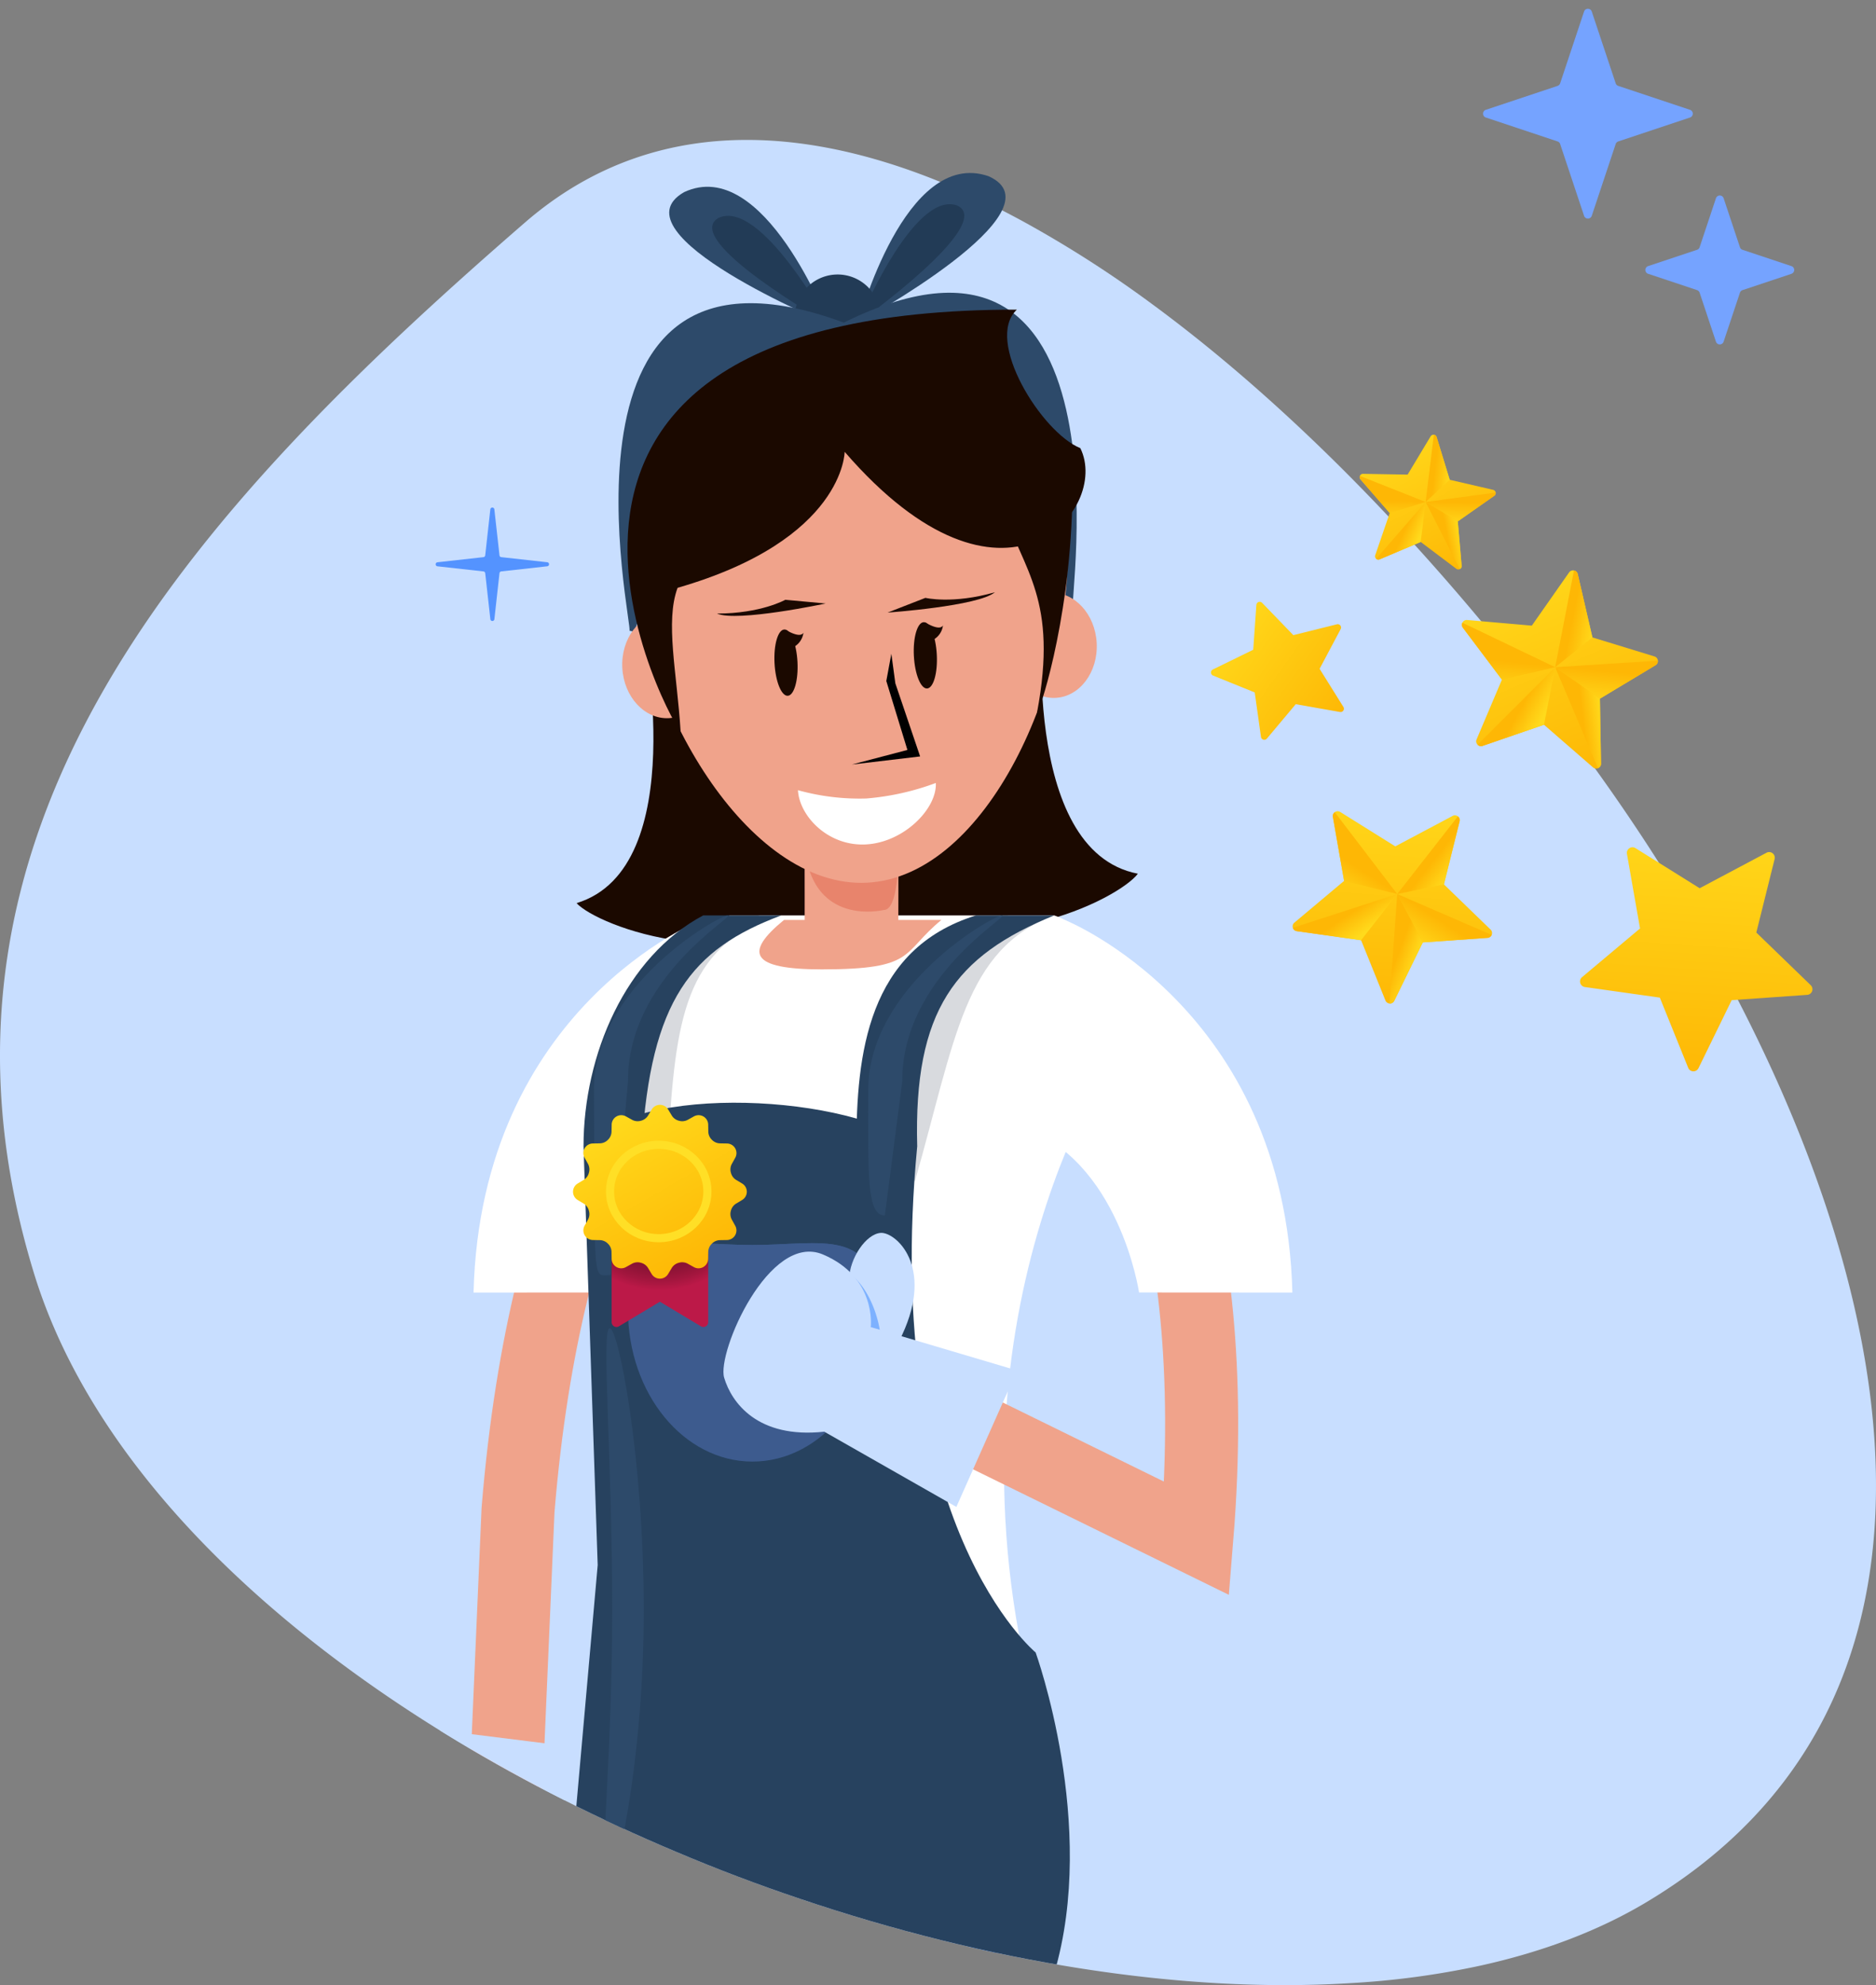 <svg xmlns="http://www.w3.org/2000/svg" xmlns:xlink="http://www.w3.org/1999/xlink" width="462.339" height="489" viewBox="0 0 462.339 489">
  <rect x="0" y="0" width="462.339" height="489" fill="#808080" stroke="none"/>
  <defs>
    <clipPath id="clip-path">
      <path id="Fill-1" d="M406,433.958c-11.964,7.2-25.884,12.408-41.227,15.788a204.771,204.771,0,0,1-32.333,4.314c-41.539,2.535-89.3-5.248-135.334-20.814-10.318-3.469-20.547-7.338-30.6-11.608C91.661,390.151,26.6,338.74,8.361,279.144-24.95,170.361,46.564,92.131,129.375,20.35A114.76,114.76,0,0,1,259.628,6.718c10.585,5.737,13.575,25.863,24.2,33.646,39.893,29.308,79.386,71.959,112.742,119.368C462.04,252.816,499.932,377.521,406,433.958" transform="translate(1242.66 2569.468)" fill="#c8deff"/>
    </clipPath>
    <linearGradient id="linear-gradient" x1="0.137" y1="0.045" x2="0.841" y2="1.032" gradientUnits="objectBoundingBox">
      <stop offset="0" stop-color="#ffda1c"/>
      <stop offset="1" stop-color="#feb705"/>
    </linearGradient>
    <linearGradient id="linear-gradient-2" x1="1.026" y1="0.5" x2="0.247" y2="0.5" xlink:href="#linear-gradient"/>
    <linearGradient id="linear-gradient-3" x1="0.665" y1="1.13" x2="0.527" y2="0.415" xlink:href="#linear-gradient"/>
    <linearGradient id="linear-gradient-4" x1="0.828" y1="0.339" x2="0.566" y2="0.461" xlink:href="#linear-gradient"/>
    <linearGradient id="linear-gradient-5" x1="1.665" y1="1.13" x2="1.527" y2="0.415" xlink:href="#linear-gradient"/>
    <linearGradient id="linear-gradient-6" x1="0.898" y1="0.689" x2="0.567" y2="0.528" xlink:href="#linear-gradient"/>
    <radialGradient id="radial-gradient" cx="0.497" cy="-0.46" r="1.184" gradientUnits="objectBoundingBox">
      <stop offset="0.655" stop-color="#871233"/>
      <stop offset="0.718" stop-color="#8e1336"/>
      <stop offset="0.812" stop-color="#a3163e"/>
      <stop offset="0.9" stop-color="#bc1948"/>
    </radialGradient>
    <linearGradient id="linear-gradient-31" x1="0.246" y1="0.058" x2="0.752" y2="0.938" xlink:href="#linear-gradient"/>
  </defs>
  <g id="Likdom_illustration" data-name="Likdom illustration" transform="translate(-1242.66 -2535)">
    <path id="Fill-1-2" data-name="Fill-1" d="M406,433.958c-11.964,7.2-25.884,12.408-41.227,15.788a204.771,204.771,0,0,1-32.333,4.314c-41.539,2.535-89.3-5.248-135.334-20.814-10.318-3.469-20.547-7.338-30.6-11.608C91.661,390.151,26.6,338.74,8.361,279.144-24.95,170.361,46.564,92.131,129.375,20.35c33.578-29.13,77.34-24.95,122.615-.356a280.448,280.448,0,0,1,31.843,20.369c39.893,29.308,79.386,71.959,112.742,119.368C462.04,252.816,499.932,377.521,406,433.958" transform="translate(1242.66 2569.468)" fill="#c8deff"/>
    <g id="Maid_Masked" data-name="Maid Masked" clip-path="url(#clip-path)">
      <g id="Likdom_Maid_BG" data-name="Likdom Maid+BG" transform="translate(-30 8)">
        <g id="Maid" transform="translate(1372.268 2569.157)">
          <path id="Tracé_81" data-name="Tracé 81" d="M33.914,1.041C13.756-7.118,0,35.354,0,35.354S52.321,10.372,33.914,1.041Z" transform="translate(110.084 1.98) rotate(-3)" fill="#2d4a6a"/>
          <path id="Tracé_82" data-name="Tracé 82" d="M25.769.4C15.143-3.893,0,27.933,0,27.933S35.474,5.322,25.769.4Z" transform="translate(110.473 9.391) rotate(-3)" fill="#223b56"/>
          <path id="Tracé_83" data-name="Tracé 83" d="M3.928,1.041C24.086-7.118,37.837,35.354,37.837,35.354S-14.489,10.372,3.928,1.041Z" transform="translate(65.004 4.343) rotate(-3)" fill="#2d4a6a"/>
          <path id="Tracé_84" data-name="Tracé 84" d="M1.681.4C12.308-3.893,27.451,27.933,27.451,27.933S-8.023,5.322,1.681.4Z" transform="translate(75.765 11.21) rotate(-3)" fill="#223b56"/>
          <path id="Tracé_85" data-name="Tracé 85" d="M21.118,10.559A10.559,10.559,0,1,1,10.559,0,10.559,10.559,0,0,1,21.118,10.559Z" transform="translate(95.729 26.028) rotate(-3)" fill="#223b56"/>
          <path id="Tracé_86" data-name="Tracé 86" d="M1.209,79.062c1.286.331-17.672-106.513,58.378-72.306C19.471,27.523,2.495,79.393,2.495,79.393" transform="translate(50.155 34.321) rotate(-3)" fill="#2d4a6a"/>
          <path id="Tracé_87" data-name="Tracé 87" d="M54.37,79.062C53.089,79.393,76.055-27.451,0,6.755,40.12,27.523,53.089,79.393,53.089,79.393" transform="translate(106.395 31.374) rotate(-3)" fill="#2d4a6a"/>
          <path id="Tracé_88" data-name="Tracé 88" d="M19.87,0S28.947,59.179,0,66.331c4.8,5.808,39.482,21.81,71.822,3.081Z" transform="translate(39.011 114.076) rotate(-3)" fill="#1b0900"/>
          <path id="Tracé_89" data-name="Tracé 89" d="M51.951,0s-9.067,59.179,19.88,66.331C67.032,72.138,32.345,88.14,0,69.412Z" transform="translate(105.615 110.585) rotate(-3)" fill="#1b0900"/>
          <path id="Tracé_90" data-name="Tracé 90" d="M93.762,1388.61l-33.492,7.108v8.006H110.4V1388.61Z" transform="translate(-31.338 -719.849)" fill="#3d5b8e"/>
          <path id="Tracé_91" data-name="Tracé 91" d="M92.08,903.89l8.894,108.9,9.33,122.587s7.449,10.079,16.8,0l10.67-72.9-4-49.686L157,903.89Z" transform="translate(-47.88 -467.777)" fill="#7db1ff"/>
          <path id="Tracé_92" data-name="Tracé 92" d="M146.569,906.31,134.46,1014.782l7.478,127.19c2.448-.307,7.2-4.161,7.2-4.161l10.67-72.9-4-49.686,23.23-108.894Z" transform="translate(-69.92 -469.035)" fill="#7395cf"/>
          <path id="Tracé_93" data-name="Tracé 93" d="M243.506,1388.61H231.853l-8.443,7.108v8.006h28.908v-8.006Z" transform="translate(-116.177 -719.849)" fill="#3d5b8e"/>
          <path id="Tracé_94" data-name="Tracé 94" d="M243.465,906.31l-3.11,108.678-15.109,122.8s-7.713,6.239-11.716-.528l-10.674-72.9,4.008-49.686L187.3,906.31Z" transform="translate(-97.398 -469.035)" fill="#7db1ff"/>
          <path id="Tracé_96" data-name="Tracé 96" d="M88.4,445.15c.221.442-27.137,28.625-34.106,113.852l-3.84,88.707" transform="translate(-26.231 -229.215)" fill="none" stroke="#f0a38b" stroke-width="18"/>
          <path id="Tracé_97" data-name="Tracé 97" d="M35.61,471.338c1.776-70.233,56.117-91.8,56.117-91.8l11,50.876c-24.478,8.006-29.335,40.9-29.335,40.9Z" transform="translate(-18.514 -195.095)" fill="#fff"/>
          <path id="Tracé_98" data-name="Tracé 98" d="M224.1,409.829s-44.709,63.456-21.891,157.86C171.279,593.127,92.08,501.958,92.08,445.985s29.494-64.013,43.417-68.755h72.59C219.352,381.171,224.1,393.4,224.1,409.829Z" transform="translate(-47.88 -193.894)" fill="#fff"/>
          <path id="Tracé_99" data-name="Tracé 99" d="M135.049,377.23c-19.117,10.175-29.489,34.375-29.489,56.9h14.37c1.843-32.009,4.214-48.6,26.441-56.9Z" transform="translate(-54.89 -193.894)" fill="#d8dade"/>
          <path id="Tracé_100" data-name="Tracé 100" d="M278.224,377.23c-19.117,10.175-29.494,34.375-29.494,56.9l6.479,8.639c9.969-34.932,12.114-57.24,34.341-65.539Z" transform="translate(-129.344 -193.894)" fill="#d8dade"/>
          <path id="Tracé_101" data-name="Tracé 101" d="M193.214,687.818c-10.809,58.58-6.8,96.712-6.8,96.712-63.038,14.3-122.933-3.024-122.933-3.024L80.7,587.261,77.207,484.122c13.127-15.839,66.129-12.772,82.237,0-8.918,93.29,29.187,124.666,29.187,124.666S204.023,651.293,193.214,687.818Z" transform="translate(-33.007 -243.886)" fill="#27425f"/>
          <path id="Tracé_102" data-name="Tracé 102" d="M103.9,589.09c2.145,0,8.39,31.678,8.39,69.518s-7.06,68.5-9.21,68.5,1.44-30.665,1.44-68.5S101.747,589.09,103.9,589.09Z" transform="translate(-53.242 -304.069)" fill="#2d4a6a"/>
          <path id="Tracé_103" data-name="Tracé 103" d="M121.574,377.23c-19.122,10.175-29.494,34.375-29.494,56.9h14.36c2.227-36,12.153-48.6,34.38-56.9Z" transform="translate(-47.88 -193.894)" fill="#27425f"/>
          <path id="Tracé_104" data-name="Tracé 104" d="M261.689,377.23c-26.8,8.3-29.489,34.375-29.489,56.9h14.984c-.888-33.492,9.268-46.931,33.77-56.9Z" transform="translate(-120.748 -193.894)" fill="#27425f"/>
          <path id="Tracé_105" data-name="Tracé 105" d="M176.268,561.846c0,20.638-13.737,37.4-30.679,37.4s-30.679-16.751-30.679-37.4,13.737-15.94,30.679-15.94S176.268,541.183,176.268,561.846Z" transform="translate(-59.753 -281.37)" fill="#3d5b8e"/>
          <path id="Tracé_106" data-name="Tracé 106" d="M176.238,562.206v-.36c0-20.639-13.737-15.94-30.679-15.94s-30.679-4.723-30.679,15.94v.36Z" transform="translate(-59.737 -281.37)" fill="#3d5b8e"/>
          <path id="Tracé_107" data-name="Tracé 107" d="M284.131,445.15c.221.442,26.091,35.641,19.122,120.868l-74.188-36.385" transform="translate(-107.908 -229.215)" fill="none" stroke="#f0a38b" stroke-width="18"/>
          <path id="Tracé_139" data-name="Tracé 139" d="M383.338,471.338c-1.776-70.233-56.122-91.8-56.122-91.8l-11,50.876c24.478,8.006,29.335,40.9,29.335,40.9Z" transform="translate(-164.441 -195.095)" fill="#fff"/>
          <path id="Tracé_140" data-name="Tracé 140" d="M130.427,377.23c2.15,0-24.723,15.186-24.6,40.893l-4.276,47.713c-4.526,0-3.878,3.84-4.108-45.505C97.315,394.619,128.282,377.24,130.427,377.23Z" transform="translate(-50.667 -193.894)" fill="#2d4a6a"/>
          <path id="Tracé_141" data-name="Tracé 141" d="M271.242,377.23c2.15,0-24.728,15.186-24.6,40.893l-4.291,33.017c-4.516,0-4.1-9.9-4.1-30.809C238.225,394.619,269.067,377.24,271.242,377.23Z" transform="translate(-123.888 -193.894)" fill="#2d4a6a"/>
          <path id="Tracé_142" data-name="Tracé 142" d="M227.259,379.54c-9.988,8.159-6.086,12.186-29.479,12.186-17.49,0-19.3-4.022-9.311-12.186Z" transform="translate(-94.847 -195.095)" fill="#f0a38b"/>
          <path id="Tracé_143" data-name="Tracé 143" d="M21.618,12.959c0,7.156-4.838,12.959-10.809,12.959S0,20.11,0,12.959,4.838,0,10.809,0,21.618,5.793,21.618,12.959Z" transform="translate(53.081 109.431) rotate(-3)" fill="#f0a38b"/>
          <path id="Tracé_144" data-name="Tracé 144" d="M21.618,12.959c0,7.156-4.843,12.959-10.809,12.959S0,20.11,0,12.959,4.833,0,10.809,0,21.618,5.793,21.618,12.959Z" transform="translate(148.405 104.435) rotate(-3)" fill="#f0a38b"/>
          <path id="Tracé_145" data-name="Tracé 145" d="M228.608,359.8,205.57,358.3h0c.053-1.622.034-15.316,0-27.382l23.115-.1C228.752,357.981,228.651,359.258,228.608,359.8Z" transform="translate(-106.9 -169.759)" fill="#f0a38b"/>
          <path id="Tracé_146" data-name="Tracé 146" d="M225.023,351.75s-20.672,5.112-19.587-20.854l23.115-.1S229.683,351.75,225.023,351.75Z" transform="translate(-106.808 -169.749)" fill="#e8846c"/>
          <path id="Tracé_147" data-name="Tracé 147" d="M107.334,44.435c0,35.008-24,82.318-53.66,82.318S0,79.443,0,44.435,24.032,0,53.674,0,107.334,9.431,107.334,44.435Z" transform="translate(53.885 51.507) rotate(-3)" fill="#f0a38b"/>
          <path id="Tracé_148" data-name="Tracé 148" d="M0,0C4.4,15.748,12.6,23.187,5.9,50.7c.1,1.051,8.975-20.47,11.342-50.7Z" transform="translate(147.43 82.993) rotate(-3)" fill="#1b0900"/>
          <path id="Tracé_149" data-name="Tracé 149" d="M10.805,99.74C10.623,101.741-45.278-7.292,99,.388c-8.5,7.089,4.54,30.564,13.828,34.884,6.719,15.46-21.186,45.275-58.042-2.131,0,0-1.229,21.627-42.875,31.3C8.391,72.6,10.657,85.307,10.805,99.74Z" transform="translate(52.114 38.913) rotate(-3)" fill="#1b0900"/>
          <path id="Tracé_150" data-name="Tracé 150" d="M0,0C0,6.321,6.628,14.216,16.019,14.216s18-7.9,18-14.216A63.752,63.752,0,0,1,16.7,2.922,56.71,56.71,0,0,1,0,0Z" transform="translate(97.049 152.495) rotate(-3)" fill="#fff"/>
          <path id="Tracé_151" data-name="Tracé 151" d="M9.556,6.624,11.15,0l.6,7.31,5.155,18.306L0,26.729l13.861-2.87Z" transform="translate(108.932 119.48) rotate(-3)"/>
          <path id="Tracé_152" data-name="Tracé 152" d="M0,.917,9.95,0S15.964,3.393,26.8,3.393C21.891,5.572,0,.917,0,.917Z" transform="translate(118.89 107.859) rotate(-16)" fill="#1b0900"/>
          <path id="Tracé_153" data-name="Tracé 153" d="M192.532,212.417l-9.95-.917s-6.009,3.393-16.842,3.393C170.664,217.072,192.532,212.417,192.532,212.417Z" transform="translate(-88.65 -105.911)" fill="#1b0900"/>
          <path id="Tracé_154" data-name="Tracé 154" d="M5.659,8.159c0,4.526-1.262,8.193-2.832,8.193S0,12.685,0,8.159,1.282,0,2.837,0,5.659,3.648,5.659,8.159Z" transform="translate(125.188 111.256) rotate(-3)" fill="#1b0900"/>
          <path id="Tracé_155" data-name="Tracé 155" d="M5.664,8.159c0,4.526-1.267,8.193-2.832,8.193S0,12.685,0,8.159,1.267,0,2.832,0,5.664,3.648,5.664,8.159Z" transform="translate(90.846 113.055) rotate(-3)" fill="#1b0900"/>
          <path id="Tracé_156" data-name="Tracé 156" d="M0,0V4.8A4.647,4.647,0,0,0,4.291.96C3.36,2.4,0,0,0,0Z" transform="translate(128.447 111.176) rotate(-3)" fill="#1b0900"/>
          <path id="Tracé_157" data-name="Tracé 157" d="M0,0V4.8A4.687,4.687,0,0,0,4.32.96C3.341,2.4,0,0,0,0Z" transform="translate(94.033 112.98) rotate(-3)" fill="#1b0900"/>
          <path id="Tracé_158" data-name="Tracé 158" d="M74.223,884.538s2.673-19.6-11.361-21.008-.691,10.137-.691,10.137h0s4.68,16.261,8.716,16.8C72.577,890.7,74.223,884.538,74.223,884.538Z" transform="translate(-29.346 -446.726)" fill="#c8deff"/>
          <path id="Tracé_159" data-name="Tracé 159" d="M12.35,794.8l-.96,37.451,27.987,3.489,9.479-36.386Z" transform="translate(-5.919 -411.046)" fill="#c8deff"/>
          <path id="Tracé_160" data-name="Tracé 160" d="M33.448,870.858s2.88,15.484.835,29.758-24.209,5.505-28.563.749-10.233-20.888-.259-34S33.448,870.858,33.448,870.858Z" transform="translate(0.01 -446.163)" fill="#c8deff"/>
          <path id="Tracé_108" data-name="Tracé 108" d="M3.456.358C6.672-1.312,18.8,2.407,18.474,21.138S4.92,25.2,4.92,25.2,2.987,18.752.967,13.978.239,2.028,3.456.358Z" transform="translate(114.457 259.812) rotate(24)" fill="#c8deff"/>
          <path id="Tracé_109" data-name="Tracé 109" d="M14.178,10.942a1.834,1.834,0,0,1,2.08-.59S9.863-.222,0,0C6.58,2.341,12.076,9.195,14.178,10.942Z" transform="translate(106.609 269.638) rotate(24)" fill="#7db1ff"/>
          <path id="Tracé_137" data-name="Tracé 137" d="M37.284,36.789,0,33.1V4.9L37.284,0Z" transform="translate(116.989 280.274) rotate(24)" fill="#c8deff"/>
          <path id="Tracé_138" data-name="Tracé 138" d="M30.456,11.553S26.822-.269,12.414,0-1.673,32.729,2.507,37.624s13.7,10.41,27.948,2.126S30.456,11.553,30.456,11.553Z" transform="translate(91.87 261.814) rotate(24)" fill="#c8deff"/>
        </g>
      </g>
    </g>
    <g id="_5_Stars" data-name="5 Stars">
      <g id="icons8_christmas_star" transform="translate(1579.273 2640.042) rotate(7)">
        <path id="Tracé_4553" data-name="Tracé 4553" d="M16.141.485,11.664,10.526.732,11.68A.817.817,0,0,0,.271,13.1l8.166,7.359L6.157,31.213a.817.817,0,0,0,1.208.878L16.887,26.6l9.522,5.493a.817.817,0,0,0,1.208-.878L25.336,20.458,33.5,13.1a.817.817,0,0,0-.461-1.419L22.109,10.525,17.633.485A.816.816,0,0,0,16.141.485Z" transform="translate(0 0)" fill="url(#linear-gradient)"/>
        <path id="Tracé_4554" data-name="Tracé 4554" d="M5.222,10.525.746.485A.8.8,0,0,0,0,0V16.676Z" transform="translate(16.887 0)" fill="url(#linear-gradient-2)"/>
        <path id="Tracé_4555" data-name="Tracé 4555" d="M8.449,8.18h0L16.615.82A.8.8,0,0,0,16.852,0L0,4.4Z" transform="translate(16.887 12.28)" fill="url(#linear-gradient-3)"/>
        <path id="Tracé_4556" data-name="Tracé 4556" d="M8.449,3.783,0,0,10.364,15.393a.8.8,0,0,0,.366-.856Z" transform="translate(16.887 16.676)" fill="url(#linear-gradient-4)"/>
        <path id="Tracé_4557" data-name="Tracé 4557" d="M8.433,8.18h0L.267.82A.8.8,0,0,1,.03,0L16.883,4.4Z" transform="translate(0.004 12.28)" fill="url(#linear-gradient-5)"/>
        <path id="Tracé_4558" data-name="Tracé 4558" d="M0,15.378a.8.8,0,0,0,.869.036l9.522-5.493V0Z" transform="translate(6.496 16.676)" fill="url(#linear-gradient-6)"/>
      </g>
      <g id="icons8_christmas_star-2" data-name="icons8_christmas_star" transform="translate(1536.848 2689.111) rotate(-20)">
        <path id="Tracé_4553-2" data-name="Tracé 4553" d="M16.258.488,11.749,10.6.738,11.765a.823.823,0,0,0-.464,1.43L8.5,20.607,6.2,31.44a.823.823,0,0,0,1.217.884l9.592-5.534L26.6,32.324a.823.823,0,0,0,1.217-.884l-2.3-10.833,8.225-7.412a.823.823,0,0,0-.464-1.43L22.27,10.6,17.761.488A.822.822,0,0,0,16.258.488Z" transform="translate(0 0)" fill="url(#linear-gradient)"/>
        <path id="Tracé_4554-2" data-name="Tracé 4554" d="M5.26,10.6.751.488A.81.81,0,0,0,0,0V16.8Z" transform="translate(17.01 0)" fill="url(#linear-gradient-2)"/>
        <path id="Tracé_4555-2" data-name="Tracé 4555" d="M8.511,8.239h0L16.736.826A.807.807,0,0,0,16.975,0L0,4.428Z" transform="translate(17.01 12.369)" fill="url(#linear-gradient-3)"/>
        <path id="Tracé_4556-2" data-name="Tracé 4556" d="M8.511,3.811,0,0,10.439,15.5a.808.808,0,0,0,.369-.862Z" transform="translate(17.01 16.797)" fill="url(#linear-gradient-4)"/>
        <path id="Tracé_4557-2" data-name="Tracé 4557" d="M8.495,8.239h0L.269.826A.807.807,0,0,1,.031,0L17.006,4.428Z" transform="translate(0.004 12.369)" fill="url(#linear-gradient-5)"/>
        <path id="Tracé_4558-2" data-name="Tracé 4558" d="M0,15.49a.809.809,0,0,0,.875.036l9.592-5.533V0Z" transform="translate(6.543 16.797)" fill="url(#linear-gradient-6)"/>
      </g>
      <g id="icons8_christmas_star-3" data-name="icons8_christmas_star" transform="matrix(0.788, 0.616, -0.616, 0.788, 1582.583, 2720.948)">
        <path id="Tracé_4553-3" data-name="Tracé 4553" d="M23.5.706l-6.518,14.62L1.066,17.006A1.189,1.189,0,0,0,.4,19.072L12.285,29.786,8.964,45.446a1.19,1.19,0,0,0,1.758,1.278l13.864-8,13.864,8a1.19,1.19,0,0,0,1.758-1.278L36.889,29.786,48.779,19.072a1.19,1.19,0,0,0-.671-2.067L32.191,15.325,25.673.706A1.189,1.189,0,0,0,23.5.706Z" transform="translate(0 0)" fill="url(#linear-gradient)"/>
        <path id="Tracé_4554-3" data-name="Tracé 4554" d="M7.6,15.324,1.086.706A1.171,1.171,0,0,0,0,0V24.28Z" transform="translate(24.587 0)" fill="url(#linear-gradient-2)"/>
        <path id="Tracé_4555-3" data-name="Tracé 4555" d="M12.3,11.91h0L24.192,1.195A1.166,1.166,0,0,0,24.537,0L0,6.4Z" transform="translate(24.587 17.879)" fill="url(#linear-gradient-3)"/>
        <path id="Tracé_4556-3" data-name="Tracé 4556" d="M12.3,5.509,0,0,15.09,22.412a1.168,1.168,0,0,0,.533-1.246Z" transform="translate(24.587 24.28)" fill="url(#linear-gradient-4)"/>
        <path id="Tracé_4557-3" data-name="Tracé 4557" d="M12.279,11.91h0L.389,1.195A1.166,1.166,0,0,1,.044,0L24.581,6.4Z" transform="translate(0.006 17.879)" fill="url(#linear-gradient-5)"/>
        <path id="Tracé_4558-3" data-name="Tracé 4558" d="M0,22.39a1.17,1.17,0,0,0,1.265.052l13.864-8V0Z" transform="translate(9.458 24.28)" fill="url(#linear-gradient-6)"/>
      </g>
      <g id="icons8_christmas_star-4" data-name="icons8_christmas_star" transform="matrix(0.788, 0.616, -0.616, 0.788, 1656.946, 2727.538)">
        <path id="Tracé_4553-4" data-name="Tracé 4553" d="M27.385.822,19.79,17.859,1.242,19.817A1.386,1.386,0,0,0,.46,22.225L14.315,34.71l-3.87,18.248a1.387,1.387,0,0,0,2.049,1.489l16.156-9.321,16.156,9.32a1.387,1.387,0,0,0,2.049-1.489L42.986,34.71,56.841,22.225a1.386,1.386,0,0,0-.782-2.408L37.511,17.858,29.916.822A1.385,1.385,0,0,0,27.385.822Z" transform="translate(0 0)" fill="url(#linear-gradient)"/>
        <path id="Tracé_4554-4" data-name="Tracé 4554" d="M8.861,17.857,1.266.822A1.365,1.365,0,0,0,0,0V28.293Z" transform="translate(28.651 0)" fill="url(#linear-gradient-2)"/>
        <path id="Tracé_4555-4" data-name="Tracé 4555" d="M14.336,13.878h0L28.19,1.392A1.359,1.359,0,0,0,28.592,0L0,7.459Z" transform="translate(28.651 20.834)" fill="url(#linear-gradient-3)"/>
        <path id="Tracé_4556-4" data-name="Tracé 4556" d="M14.336,6.419,0,0,17.584,26.116a1.361,1.361,0,0,0,.621-1.452Z" transform="translate(28.651 28.293)" fill="url(#linear-gradient-4)"/>
        <path id="Tracé_4557-4" data-name="Tracé 4557" d="M14.308,13.878h0L.454,1.392A1.359,1.359,0,0,1,.052,0L28.644,7.459Z" transform="translate(0.007 20.834)" fill="url(#linear-gradient-5)"/>
        <path id="Tracé_4558-4" data-name="Tracé 4558" d="M0,26.091a1.363,1.363,0,0,0,1.474.061l16.156-9.32V0Z" transform="translate(11.021 28.293)" fill="url(#linear-gradient-6)"/>
      </g>
      <g id="icons8_christmas_star-5" data-name="icons8_christmas_star" transform="translate(1606.43 2670.83) rotate(11)">
        <path id="Tracé_4553-5" data-name="Tracé 4553" d="M23.5.706l-6.518,14.62L1.066,17.006A1.189,1.189,0,0,0,.4,19.072L12.285,29.786,8.964,45.446a1.19,1.19,0,0,0,1.758,1.278l13.864-8,13.864,8a1.19,1.19,0,0,0,1.758-1.278L36.889,29.786,48.779,19.072a1.19,1.19,0,0,0-.671-2.067L32.191,15.325,25.673.706A1.189,1.189,0,0,0,23.5.706Z" transform="translate(0 0)" fill="url(#linear-gradient)"/>
        <path id="Tracé_4554-5" data-name="Tracé 4554" d="M7.6,15.324,1.086.706A1.171,1.171,0,0,0,0,0V24.28Z" transform="translate(24.587 0)" fill="url(#linear-gradient-2)"/>
        <path id="Tracé_4555-5" data-name="Tracé 4555" d="M12.3,11.91h0L24.192,1.195A1.166,1.166,0,0,0,24.537,0L0,6.4Z" transform="translate(24.587 17.879)" fill="url(#linear-gradient-3)"/>
        <path id="Tracé_4556-5" data-name="Tracé 4556" d="M12.3,5.509,0,0,15.09,22.412a1.168,1.168,0,0,0,.533-1.246Z" transform="translate(24.587 24.28)" fill="url(#linear-gradient-4)"/>
        <path id="Tracé_4557-5" data-name="Tracé 4557" d="M12.279,11.91h0L.389,1.195A1.166,1.166,0,0,1,.044,0L24.581,6.4Z" transform="translate(0.006 17.879)" fill="url(#linear-gradient-5)"/>
        <path id="Tracé_4558-5" data-name="Tracé 4558" d="M0,22.39a1.17,1.17,0,0,0,1.265.052l13.864-8V0Z" transform="translate(9.458 24.28)" fill="url(#linear-gradient-6)"/>
      </g>
    </g>
    <g id="icons8_prize" transform="translate(1383.881 2807.156)">
      <path id="Tracé_4559" data-name="Tracé 4559" d="M37.8,27.765H14V49.459a1.189,1.189,0,0,0,1.8,1.02l10.1-6.057,10.1,6.057a1.189,1.189,0,0,0,1.8-1.02Z" transform="translate(-4.483 4.077)" fill="url(#radial-gradient)"/>
      <path id="Tracé_4560" data-name="Tracé 4560" d="M47.684,20.386l-1.5-.9a2.862,2.862,0,0,1-1.264-1.73c0-.013-.006-.026-.011-.04a2.854,2.854,0,0,1,.225-2.15l.848-1.526a2.366,2.366,0,0,0-2.029-3.515L42.2,10.494a2.859,2.859,0,0,1-1.966-.872l-.017-.017a2.852,2.852,0,0,1-.873-1.967l-.03-1.762A2.366,2.366,0,0,0,35.8,3.848L34.269,4.7a2.856,2.856,0,0,1-2.15.225c-.013,0-.026-.006-.04-.011a2.862,2.862,0,0,1-1.73-1.264l-.9-1.5a2.367,2.367,0,0,0-4.058,0L24.5,3.641a2.893,2.893,0,0,1-1.743,1.274l-.024.006a2.867,2.867,0,0,1-2.168-.227L19.041,3.85a2.366,2.366,0,0,0-3.515,2.029l-.032,1.76A2.864,2.864,0,0,1,14.622,9.6a.074.074,0,0,0-.017.017,2.856,2.856,0,0,1-1.966.872l-1.762.03a2.366,2.366,0,0,0-2.029,3.515L9.7,15.564a2.856,2.856,0,0,1,.225,2.15c-.006.013-.008.027-.013.04a2.867,2.867,0,0,1-1.264,1.73l-1.5.9a2.367,2.367,0,0,0,0,4.058l1.5.9a2.862,2.862,0,0,1,1.264,1.73c0,.013.006.026.011.04a2.854,2.854,0,0,1-.225,2.15l-.848,1.526A2.366,2.366,0,0,0,10.876,34.3l1.762.03A2.859,2.859,0,0,1,14.6,35.2l.017.017a2.856,2.856,0,0,1,.872,1.966l.03,1.762a2.366,2.366,0,0,0,3.515,2.029l1.526-.848a2.856,2.856,0,0,1,2.15-.225c.013,0,.027.006.04.011a2.862,2.862,0,0,1,1.73,1.264l.9,1.5a2.367,2.367,0,0,0,4.058,0l.9-1.5a2.862,2.862,0,0,1,1.73-1.264c.013,0,.027-.006.04-.011a2.854,2.854,0,0,1,2.15.225l1.526.848A2.366,2.366,0,0,0,39.3,38.949l.03-1.762a2.859,2.859,0,0,1,.872-1.966l.017-.017a2.856,2.856,0,0,1,1.966-.872l1.762-.03a2.366,2.366,0,0,0,2.029-3.515l-.848-1.526a2.856,2.856,0,0,1-.225-2.15c0-.013.006-.026.011-.04a2.862,2.862,0,0,1,1.264-1.73l1.5-.9A2.361,2.361,0,0,0,47.684,20.386Z" transform="translate(-6.001 -1.002)" fill="url(#linear-gradient-31)"/>
      <ellipse id="Ellipse_51" data-name="Ellipse 51" cx="12" cy="11.5" rx="12" ry="11.5" transform="translate(9.12 9.844)" fill="none" stroke="#ffdf26" stroke-width="2"/>
    </g>
    <path id="Polygone_15" data-name="Polygone 15" d="M19.551,2.846a1,1,0,0,1,1.9,0L25.467,14.9a1,1,0,0,0,.632.632l12.055,4.018a1,1,0,0,1,0,1.9L26.1,25.467a1,1,0,0,0-.632.632L21.449,38.154a1,1,0,0,1-1.9,0L15.533,26.1a1,1,0,0,0-.632-.632L2.846,21.449a1,1,0,0,1,0-1.9L14.9,15.533a1,1,0,0,0,.632-.632Z" transform="translate(1646 2581)" fill="#75a3ff"/>
    <path id="Polygone_16" data-name="Polygone 16" d="M27.051,2.846a1,1,0,0,1,1.9,0l5.893,17.68a1,1,0,0,0,.632.632l17.68,5.893a1,1,0,0,1,0,1.9l-17.68,5.893a1,1,0,0,0-.632.632l-5.893,17.68a1,1,0,0,1-1.9,0l-5.893-17.68a1,1,0,0,0-.632-.632L2.846,28.949a1,1,0,0,1,0-1.9l17.68-5.893a1,1,0,0,0,.632-.632Z" transform="translate(1606 2535)" fill="#75a3ff"/>
    <path id="Polygone_17" data-name="Polygone 17" d="M17.5,4.472a.5.5,0,0,1,.994,0L19.756,15.8a.5.5,0,0,0,.442.442L31.528,17.5a.5.5,0,0,1,0,.994L20.2,19.756a.5.5,0,0,0-.442.442L18.5,31.528a.5.5,0,0,1-.994,0L16.244,20.2a.5.5,0,0,0-.442-.442L4.472,18.5a.5.5,0,0,1,0-.994L15.8,16.244a.5.5,0,0,0,.442-.442Z" transform="translate(1346 2656)" fill="#5493ff"/>
  </g>
</svg>
